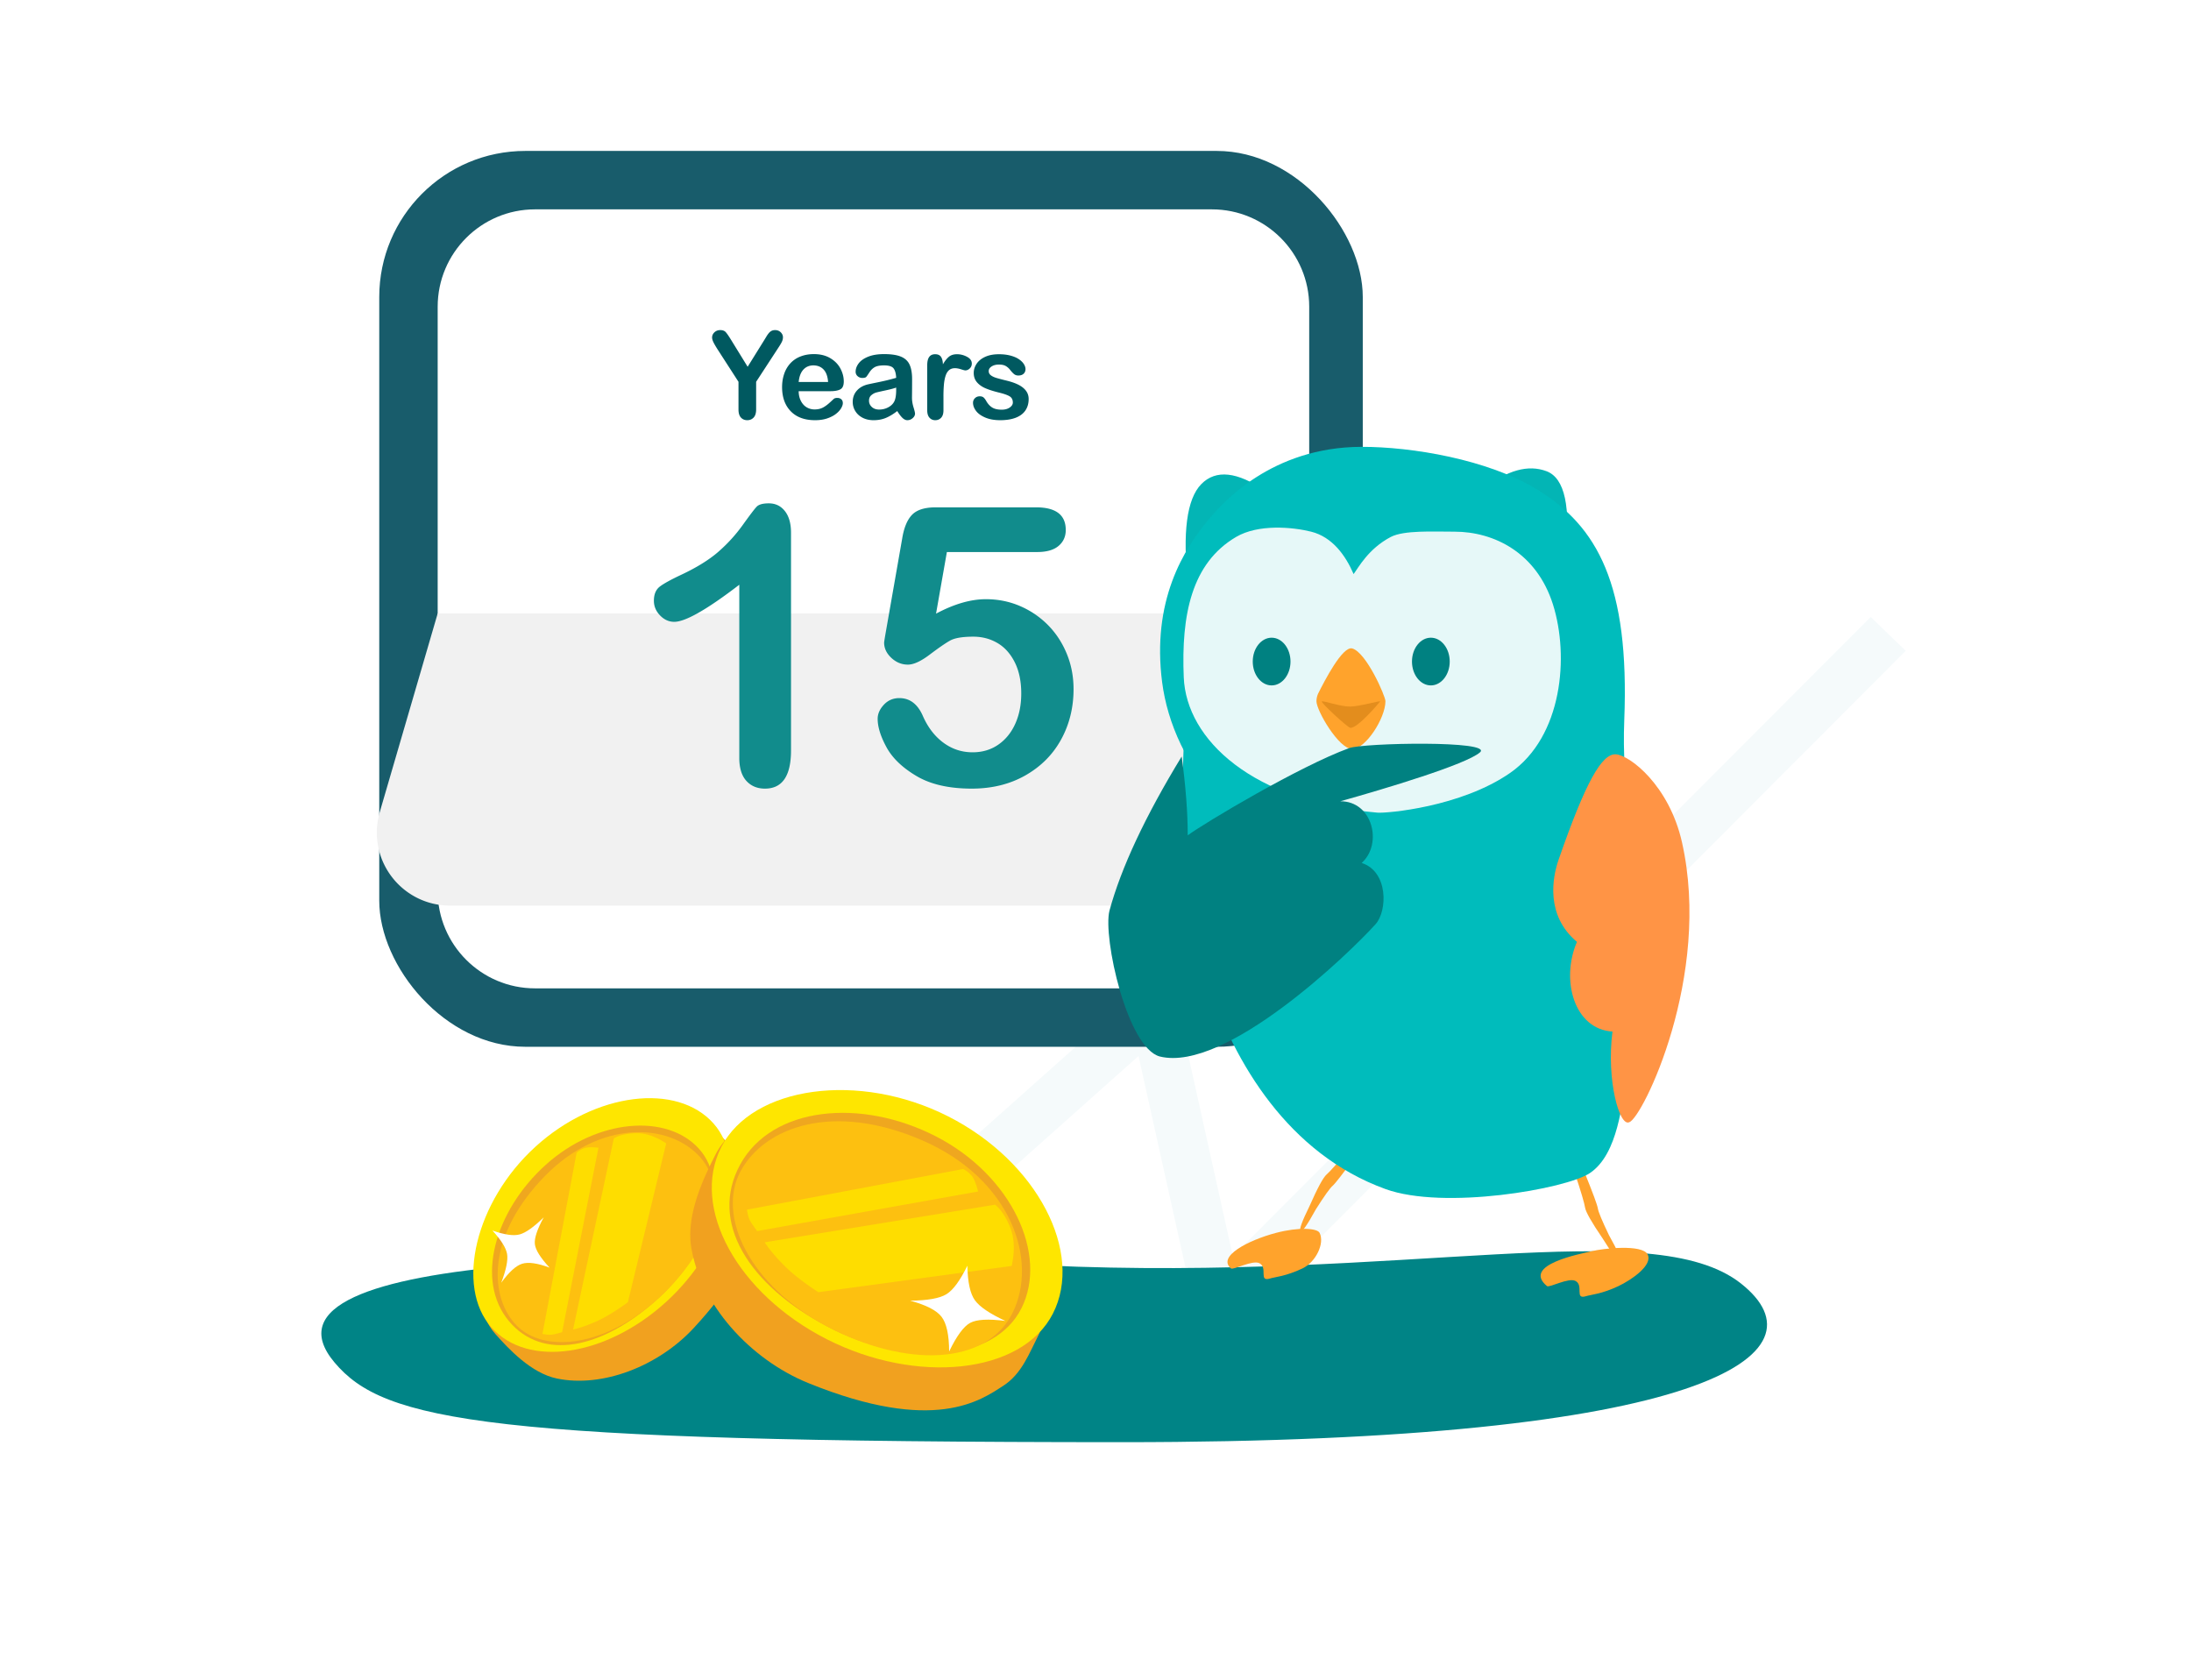 <svg xmlns="http://www.w3.org/2000/svg" width="450" height="345" viewBox="0 0 450 345">
    <defs>
        <filter id="a" width="135.2%" height="140%" x="-17.6%" y="-20%" filterUnits="objectBoundingBox">
            <feOffset dx="-5" dy="-1" in="SourceAlpha" result="shadowOffsetOuter1"/>
            <feGaussianBlur in="shadowOffsetOuter1" result="shadowBlurOuter1" stdDeviation="1.5"/>
            <feColorMatrix in="shadowBlurOuter1" result="shadowMatrixOuter1" values="0 0 0 0 0 0 0 0 0 0 0 0 0 0 0 0 0 0 0.135 0"/>
            <feMerge>
                <feMergeNode in="shadowMatrixOuter1"/>
                <feMergeNode in="SourceGraphic"/>
            </feMerge>
        </filter>
    </defs>
    <g fill="none" fill-rule="evenodd">
        <path stroke="#F5FAFB" stroke-linecap="round" stroke-width="10" d="M169 268l67.873-60.508L250.306 268 391 127"/>
        <path fill="#008486" d="M357.541 263.6c-18.242-14.37-68.631-.28-143.134-3.693-74.504-3.414-165.318-3.36-145.696 19.94 10.128 12.026 30.943 16.366 161.83 16.366 120.5 0 145.242-18.243 127-32.613z"/>
        <g fill="#FEDD00">
            <path d="M136.83 234.833l-7.875 32.644c-2.406 1.75-4.509 3.034-6.309 3.853-1.8.818-3.45 1.403-4.947 1.755l8.373-39.276c1.052-.642 2.55-.994 4.494-1.056 1.944-.063 4.032.63 6.263 2.08zM122.918 235.735l-7.466 37.878c-1.04.312-1.79.488-2.246.529-.457.04-1.055-.017-1.793-.171l7.012-37.18a4.468 4.468 0 0 1 1.577-.962c.59-.21 1.562-.24 2.916-.094z"/>
        </g>
        <path fill="#F1A11F" d="M114.9 238.748c-12.364 11.266-20.626 26.852-13.176 35.227 2.694 3.029 7.346 8.053 12.638 9.159 9.342 1.951 20.823-2.515 28.076-10.322 15.441-16.623 13.037-25.799 12.161-30.174-.714-3.572-3.419-5.91-5.67-8.441-7.45-8.376-21.666-6.715-34.03 4.551z"/>
        <path fill="#FEE600" d="M109.958 235.54c-12.363 11.265-16.476 28.726-9.026 37.102 7.45 8.375 23.512 6.032 35.876-5.234 12.363-11.265 17.173-28.297 9.723-36.673-7.45-8.375-24.21-6.462-36.573 4.804z"/>
        <path fill="#EFA71F" d="M112.09 239.241c-10.535 9.497-14.504 23.792-7.581 32.084 6.923 8.291 19.015 5.706 30.147-4.145 11.13-9.852 15.488-23.908 8.913-31.22-6.575-7.31-20.943-6.216-31.479 3.281z"/>
        <path fill="#FDC010" d="M111.865 241.6c-11.332 11.619-11.64 23.755-6.281 30.082 5.358 6.326 17.995 5.305 29.072-4.502 11.077-9.808 15.527-22.405 9.12-29.528-6.405-7.123-20.579-7.67-31.911 3.948z"/>
        <g fill="#FEDD00">
            <path d="M136.83 234.833l-7.875 32.644c-2.406 1.75-4.509 3.034-6.309 3.853-1.8.818-3.45 1.403-4.947 1.755l8.373-39.276c1.052-.642 2.55-.994 4.494-1.056 1.944-.063 4.032.63 6.263 2.08zM122.918 235.735l-7.466 37.878c-1.04.312-1.79.488-2.246.529-.457.04-1.055-.017-1.793-.171l7.012-37.18a4.468 4.468 0 0 1 1.577-.962c.59-.21 1.562-.24 2.916-.094z"/>
        </g>
        <path fill="#FFF" d="M112.87 260.36c-1.873-2.028-2.88-3.635-3.018-4.821-.138-1.187.466-3.02 1.814-5.5-2.011 1.973-3.646 3.137-4.904 3.493-1.258.356-3.135.09-5.633-.796 1.799 1.954 2.805 3.562 3.019 4.822.214 1.26-.185 3.226-1.196 5.9 1.593-2.201 3.021-3.499 4.286-3.894 1.264-.395 3.142-.13 5.633.797z"/>
        <g filter="url(#a)" transform="rotate(-168 121.938 140.444)">
            <g fill="#FEDD00">
                <path d="M18.1 42.333l37.73-13.53c3.31 1.289 5.957 2.577 7.943 3.866 1.986 1.288 3.64 2.577 4.965 3.865L24.057 53.93c-1.324-.645-2.648-1.933-3.972-3.866-1.324-1.933-1.986-4.51-1.986-7.731zM28.029 55.862l42.695-17.395c.986.852 1.648 1.496 1.985 1.933.337.437.668 1.082.993 1.933L32 59.728a5.288 5.288 0 0 1-1.986-.966c-.592-.461-1.254-1.428-1.985-2.9z"/>
            </g>
            <path fill="#F1A11F" d="M37.228 62.283c19.89 5.303 41.488 3.349 45.134-10.193 1.319-4.896 3.384-13.212.981-19.526C79.101 21.417 66.811 12.4 53.908 10.108 26.435 5.227 18.585 14.014 14.66 17.92c-3.204 3.187-3.804 7.625-4.906 11.716-3.647 13.542 7.583 27.345 27.473 32.648z"/>
            <path fill="#FEE600" d="M37.228 69.664c19.89 5.303 40.643-2.29 44.29-15.832 3.646-13.541-9.522-28.818-29.412-34.121-19.89-5.303-40.667 1.264-44.314 14.805-3.646 13.542 9.546 29.845 29.436 35.148z"/>
            <path fill="#EFA71F" d="M38.806 65.114c16.848 4.596 34.246-.997 38.16-13.948 3.913-12.952-6.85-23.91-24.462-28.892-17.612-4.981-35.024.04-38.16 11.955-3.136 11.916 7.613 26.288 24.462 30.885z"/>
            <path fill="#FDC010" d="M41.39 63.739c19.568 3.985 32.288-3.985 35.224-13.948 2.935-9.963-6.58-22.563-24.11-27.517-17.53-4.954-33.5-1.029-36.555 10.58-3.055 11.61 5.871 26.9 25.44 30.885z"/>
            <g fill="#FEDD00">
                <path d="M18.1 42.333l37.73-13.53c3.31 1.289 5.957 2.577 7.943 3.866 1.986 1.288 3.64 2.577 4.965 3.865L24.057 53.93c-1.324-.645-2.648-1.933-3.972-3.866-1.324-1.933-1.986-4.51-1.986-7.731zM28.029 55.862l42.695-17.395c.986.852 1.648 1.496 1.985 1.933.337.437.668 1.082.993 1.933L32 59.728a5.288 5.288 0 0 1-1.986-.966c-.592-.461-1.254-1.428-1.985-2.9z"/>
            </g>
            <path fill="#FFF" d="M27.019 22.49c-.851 3.441-1.851 5.652-3 6.632-1.15.98-3.483 1.612-7 1.895 3.436.788 5.77 1.735 7 2.842 1.23 1.107 2.23 3.317 3 6.631.824-3.307 1.824-5.518 3-6.631 1.175-1.113 3.508-2.06 7-2.842-3.392-.176-5.726-.808-7-1.895-1.275-1.087-2.275-3.298-3-6.632z"/>
        </g>
        <g transform="translate(76.893 31)">
            <rect width="202" height="184" x="1" fill="#185C6B" rx="30"/>
            <path fill="#FFF" d="M33 12h139c11.046 0 20 8.954 20 20v120c0 11.046-8.954 20-20 20H33c-11.046 0-20-8.954-20-20V32c0-11.046 8.954-20 20-20z"/>
            <path fill="#F1F1F1" d="M13 95h176.346l14.853 39.75c2.9 7.76-1.041 16.402-8.801 19.301a15 15 0 0 1-5.25.949H15.502c-8.284 0-15-6.716-15-15a15 15 0 0 1 .6-4.199L13 95z"/>
            <path fill="#005960" fill-rule="nonzero" d="M74.782 53.096v-5.677l-4.37-6.774c-.383-.61-.653-1.087-.812-1.429-.159-.341-.238-.639-.238-.89 0-.416.16-.774.482-1.075.322-.301.718-.452 1.19-.452.497 0 .873.14 1.13.421.256.281.64.84 1.153 1.679l3.345 5.432 3.381-5.432.513-.842a5.21 5.21 0 0 1 .458-.641c.166-.2.351-.352.555-.458.203-.106.452-.159.745-.159.455 0 .836.149 1.14.446.306.297.459.64.459 1.031 0 .318-.078.635-.232.953-.155.317-.42.756-.794 1.318l-4.48 6.872v5.677c0 .74-.17 1.294-.512 1.66-.342.366-.778.55-1.307.55-.537 0-.972-.182-1.306-.544-.333-.362-.5-.918-.5-1.666zm18.878-3.748h-6.518c.008.757.16 1.424.457 2.002.297.578.692 1.013 1.185 1.306.492.293 1.035.44 1.63.44.398 0 .762-.047 1.092-.14.33-.094.649-.24.958-.44.31-.2.594-.413.854-.641.26-.228.599-.537 1.014-.928.17-.146.415-.22.732-.22.342 0 .619.094.83.281.212.187.318.452.318.794 0 .3-.118.653-.354 1.056s-.593.79-1.069 1.16c-.476.37-1.074.677-1.794.921s-1.548.366-2.484.366c-2.14 0-3.805-.61-4.993-1.83-1.188-1.222-1.782-2.878-1.782-4.97 0-.984.146-1.897.44-2.74a6.042 6.042 0 0 1 1.281-2.166 5.558 5.558 0 0 1 2.075-1.386c.822-.321 1.734-.482 2.735-.482 1.302 0 2.419.275 3.35.824.932.55 1.63 1.26 2.094 2.13.464.87.696 1.758.696 2.661 0 .838-.24 1.382-.72 1.63s-1.156.372-2.027.372zm-6.518-1.892h6.042c-.081-1.14-.388-1.992-.921-2.557-.534-.566-1.235-.849-2.106-.849-.83 0-1.512.287-2.045.86-.533.575-.856 1.423-.97 2.546zm20.245 5.97c-.805.626-1.585 1.096-2.337 1.41-.753.313-1.597.47-2.533.47-.855 0-1.606-.17-2.253-.507-.646-.338-1.145-.796-1.495-1.374a3.563 3.563 0 0 1-.525-1.88c0-.911.29-1.688.867-2.331.578-.643 1.371-1.074 2.38-1.294a88.44 88.44 0 0 1 1.575-.33c.838-.17 1.556-.327 2.155-.47a41.21 41.21 0 0 0 1.947-.518c-.041-.88-.218-1.524-.531-1.935-.314-.411-.963-.617-1.947-.617-.847 0-1.484.118-1.91.354-.428.236-.794.59-1.1 1.062-.305.472-.52.784-.646.934-.127.15-.397.226-.812.226a1.42 1.42 0 0 1-.97-.36 1.173 1.173 0 0 1-.41-.922c0-.586.208-1.155.623-1.709.415-.553 1.062-1.009 1.94-1.367.88-.358 1.974-.537 3.285-.537 1.464 0 2.616.173 3.454.519.838.346 1.43.893 1.776 1.642.346.748.519 1.741.519 2.978a273.162 273.162 0 0 1-.024 3.809c0 .626.103 1.28.31 1.959.208.68.312 1.117.312 1.312 0 .342-.16.653-.482.934-.321.28-.686.421-1.093.421-.341 0-.679-.16-1.013-.482-.333-.321-.687-.787-1.062-1.398zm-.22-4.822c-.488.179-1.198.368-2.13.567-.931.2-1.576.346-1.934.44-.358.093-.7.276-1.026.549-.325.273-.488.653-.488 1.141 0 .505.191.934.574 1.288.382.354.883.531 1.501.531.66 0 1.268-.144 1.825-.433.558-.29.966-.661 1.227-1.117.301-.505.452-1.335.452-2.49v-.476zm9.712 1.892v2.783c0 .675-.16 1.182-.477 1.52-.317.337-.72.506-1.208.506-.48 0-.875-.17-1.184-.513-.31-.341-.464-.846-.464-1.513V44c0-1.497.541-2.246 1.624-2.246.553 0 .952.175 1.196.525.244.35.378.867.403 1.55.398-.683.807-1.2 1.226-1.55.42-.35.979-.525 1.679-.525.7 0 1.38.175 2.038.525.66.35.99.814.99 1.392 0 .407-.141.742-.422 1.007-.28.264-.584.397-.91.397-.121 0-.416-.076-.884-.226-.468-.15-.881-.226-1.24-.226-.488 0-.886.128-1.196.385-.309.256-.549.636-.72 1.14-.17.505-.289 1.106-.354 1.801a27.964 27.964 0 0 0-.097 2.546zm17.499.451c0 .92-.224 1.707-.672 2.362-.447.655-1.109 1.152-1.984 1.49-.874.337-1.938.506-3.192.506-1.196 0-2.221-.183-3.076-.55-.854-.365-1.485-.823-1.892-1.372-.407-.55-.61-1.101-.61-1.654 0-.367.13-.68.39-.94.26-.26.59-.391.99-.391.35 0 .618.085.805.256.187.171.366.411.537.72.342.595.75 1.038 1.227 1.331.476.293 1.125.44 1.947.44.667 0 1.214-.149 1.642-.446.427-.297.64-.637.64-1.02 0-.585-.221-1.012-.665-1.281-.443-.269-1.174-.525-2.191-.77-1.147-.284-2.081-.583-2.802-.896-.72-.314-1.295-.727-1.727-1.24-.431-.512-.647-1.143-.647-1.891 0-.668.2-1.298.598-1.893.4-.594.987-1.068 1.764-1.422.777-.354 1.715-.53 2.814-.53.863 0 1.638.089 2.325.268.688.179 1.262.419 1.722.72.46.301.81.635 1.05 1.001.24.366.36.724.36 1.074 0 .383-.129.696-.385.94s-.62.366-1.092.366c-.342 0-.633-.097-.873-.292-.24-.196-.515-.489-.824-.88a3.012 3.012 0 0 0-.891-.78c-.342-.196-.806-.294-1.392-.294-.602 0-1.103.129-1.501.385-.4.256-.599.576-.599.958 0 .35.147.637.44.86.293.225.688.41 1.184.556.496.147 1.18.326 2.05.537 1.034.253 1.879.554 2.534.904.655.35 1.151.763 1.489 1.239.338.476.507 1.019.507 1.63z"/>
        </g>
        <g>
            <g fill="#FFA32C">
                <path d="M277.27 235.812c-2.494 3.003-4.092 4.806-4.794 5.408-.702.601-1.872 2.762-3.51 6.481-1.544 3.13-2.173 4.86-1.885 5.185.287.327 1.354-1.186 3.2-4.537 1.735-2.728 2.874-4.325 3.417-4.79.543-.466 2.165-2.559 4.866-6.28.17-.465.112-.861-.176-1.187-.287-.326-.66-.42-1.119-.28z"/>
                <path d="M252.83 260.52c.477.399 4.404-1.795 5.845-1.062 1.794.912-.261 3.899 2.18 3.135 1.05-.328 3.215-.434 6.665-2.073 2.72-1.291 4.6-5.122 3.51-7.3-.488-.976-4.304-1.222-8.942 0-5.71 1.505-12.174 4.862-9.258 7.3z"/>
            </g>
            <g fill="#FFA32C">
                <path d="M323.492 241.077c1.229 3.704 1.912 6.013 2.051 6.927.138.913 1.353 3.05 3.643 6.408 1.839 2.967 2.973 4.415 3.403 4.345.429-.071-.29-1.777-2.156-5.116-1.397-2.916-2.15-4.727-2.257-5.433-.107-.707-1.024-3.19-2.752-7.45-.305-.39-.672-.551-1.102-.48-.429.07-.706.337-.83.8z"/>
                <path d="M326.963 256.975c-2.18.544-14.525 2.757-9.24 7.176.477.399 4.404-1.795 5.846-1.062 1.794.912-.262 3.899 2.18 3.135 1.05-.328 3.215-.434 6.665-2.073 2.72-1.291 7.085-4.311 5.995-6.489-1.09-2.178-9.265-1.232-11.446-.687z"/>
            </g>
            <path fill="#03B5B5" d="M259.917 100.857c-5.803-3.997-10.198-4.473-13.185-1.428-2.986 3.046-3.895 9.942-2.725 20.69l15.91-19.262zM321.46 114.579c1.212-10.45-.064-16.382-3.827-17.797-3.765-1.415-8.062-.224-12.892 3.575l16.72 14.222z"/>
            <path fill="#00BCBC" d="M334.149 221.356c4.912-22.083-6.54-42.933-6.54-63.156v-30.489c-17.808 6.698-32.124 10.046-42.95 10.046-6.866 0-20.71 5-41.533 14.999-.838 20.354.797 36.688 4.906 49 5.539 16.6 16.565 35.219 36.518 42.466 11.99 4.356 37.063 0 41.968-3.266 5.93-3.95 6.54-14.7 7.63-19.6z"/>
            <path fill="#00BCBC" d="M285.192 177.661c12.886 0 39.613-1.746 48.53-7.99 2.068-1.448-.685-7.388-.118-21.815 1.09-27.767-5.45-39.745-17.987-47.367-10.082-6.13-25.638-8.728-35.973-8.712-18.596.03-28.622 11.74-30.826 14.26-5.942 6.79-12.262 17.58-10.13 34.093 2.134 16.514 15.9 37.531 46.504 37.531z"/>
            <path fill="#FFF" d="M278.009 117.911c1.034-1.377 3.018-5.195 7.63-7.622 2.684-1.412 8.671-1.089 13.082-1.089 8.175 0 16.896 4.356 20.241 14.97 3.346 10.616 1.962 27.095-8.795 34.574-10.14 7.051-25.421 8.323-27.24 8.168-25.63-2.179-39.264-14.96-39.802-27.782-.538-12.822 1.592-23.47 10.757-28.85 4.59-2.695 11.632-2.022 15.406-1.08 4.36 1.089 7.086 4.9 8.721 8.711z" opacity=".901"/>
            <g fill="#008181" transform="translate(257.297 130.978)">
                <ellipse cx="36.579" cy="4.9" rx="3.876" ry="4.9"/>
                <ellipse cx="3.876" cy="4.9" rx="3.876" ry="4.9"/>
            </g>
            <path fill="#FFA32C" d="M277.723 133.185c-1.986-.544-5.703 6.69-6.999 9.277-.19.379-.346 1.009-.346 1.553 0 1.95 4.597 9.83 7.345 9.83 2.774 0 6.827-6.36 6.827-9.83 0-1.024-3.93-10.037-6.827-10.83z"/>
            <path fill="#E38D1D" d="M271.473 144.08c.19-.25 3.695 1.045 5.802 1.045 1.892 0 6.382-1.314 6.178-1.044-.205.27-4.66 5.599-6.129 5.403-.578-.078-6.041-5.152-5.85-5.403z"/>
            <path fill="#008181" d="M242.702 155.376c-7.483 12.274-12.43 22.833-14.837 31.68-1.384 5.403 3.622 28.188 10.356 29.944 13.492 3.307 38.836-21.109 44.29-27.166 2.487-2.762 2.639-10.84-2.844-12.587 4.386-3.931 2.224-12.728-4.387-12.668 9.202-2.582 25.854-7.566 28.682-10.046 2.828-2.48-23.89-1.959-26.867-.874-10.227 3.727-29.736 15.396-33.15 17.91 0-4.66-.414-10.057-1.243-16.193z"/>
            <path fill="#FF9445" d="M331.874 154.932c-2.864-.178-6.189 5.604-11.75 21.614-1.29 3.71-2.731 11.463 3.758 16.91-3.376 7.844-.57 17.937 7.297 18.42-1.284 10.006 1.455 19.685 3.465 18.605 2.657-.815 17.002-29.95 10.808-57.495-2.625-11.674-10.713-17.875-13.578-18.054z"/>
        </g>
        <path fill="#118C8C" fill-rule="nonzero" d="M151.84 155.648v-35.546c-6.616 5.078-11.069 7.617-13.36 7.617-1.094 0-2.064-.436-2.91-1.309-.847-.872-1.27-1.881-1.27-3.027 0-1.328.417-2.305 1.25-2.93s2.305-1.432 4.414-2.422c3.151-1.484 5.67-3.047 7.559-4.687a31.985 31.985 0 0 0 5.02-5.508c1.458-2.031 2.408-3.281 2.85-3.75.443-.469 1.277-.703 2.5-.703 1.381 0 2.488.534 3.321 1.601.833 1.068 1.25 2.54 1.25 4.414v44.727c0 5.234-1.784 7.852-5.351 7.852-1.589 0-2.865-.534-3.829-1.602-.963-1.068-1.445-2.643-1.445-4.727zm61.191-42.265h-18.554l-2.227 12.656c3.698-1.98 7.11-2.969 10.234-2.969 2.5 0 4.838.47 7.012 1.407a18.043 18.043 0 0 1 5.723 3.886c1.64 1.654 2.93 3.614 3.867 5.88.937 2.265 1.406 4.7 1.406 7.304 0 3.776-.846 7.213-2.539 10.312-1.693 3.1-4.134 5.56-7.324 7.383-3.19 1.823-6.869 2.735-11.035 2.735-4.662 0-8.444-.86-11.348-2.579-2.904-1.718-4.96-3.691-6.172-5.918-1.21-2.226-1.816-4.173-1.816-5.84 0-1.015.423-1.979 1.27-2.89.846-.911 1.907-1.367 3.183-1.367 2.187 0 3.815 1.263 4.883 3.789 1.041 2.318 2.448 4.121 4.219 5.41 1.77 1.29 3.75 1.934 5.937 1.934 2.005 0 3.763-.521 5.273-1.563 1.51-1.042 2.676-2.474 3.497-4.297.82-1.823 1.23-3.893 1.23-6.21 0-2.5-.443-4.636-1.328-6.407-.886-1.77-2.07-3.092-3.555-3.965-1.484-.872-3.138-1.308-4.96-1.308-2.24 0-3.842.273-4.805.82-.964.547-2.35 1.504-4.16 2.871s-3.301 2.05-4.473 2.05c-1.276 0-2.41-.461-3.399-1.386-.99-.924-1.484-1.973-1.484-3.144 0-.13.143-1.016.43-2.657l3.28-18.71c.365-2.24 1.043-3.868 2.032-4.883.99-1.016 2.604-1.524 4.844-1.524h20.625c4.062 0 6.094 1.55 6.094 4.649 0 1.354-.495 2.447-1.485 3.28-.99.834-2.448 1.25-4.375 1.25z"/>
        <path fill="#FFF" d="M406.03 111.649l-5.112 31.206-25.897-25.007z"/>
    </g>
</svg>
